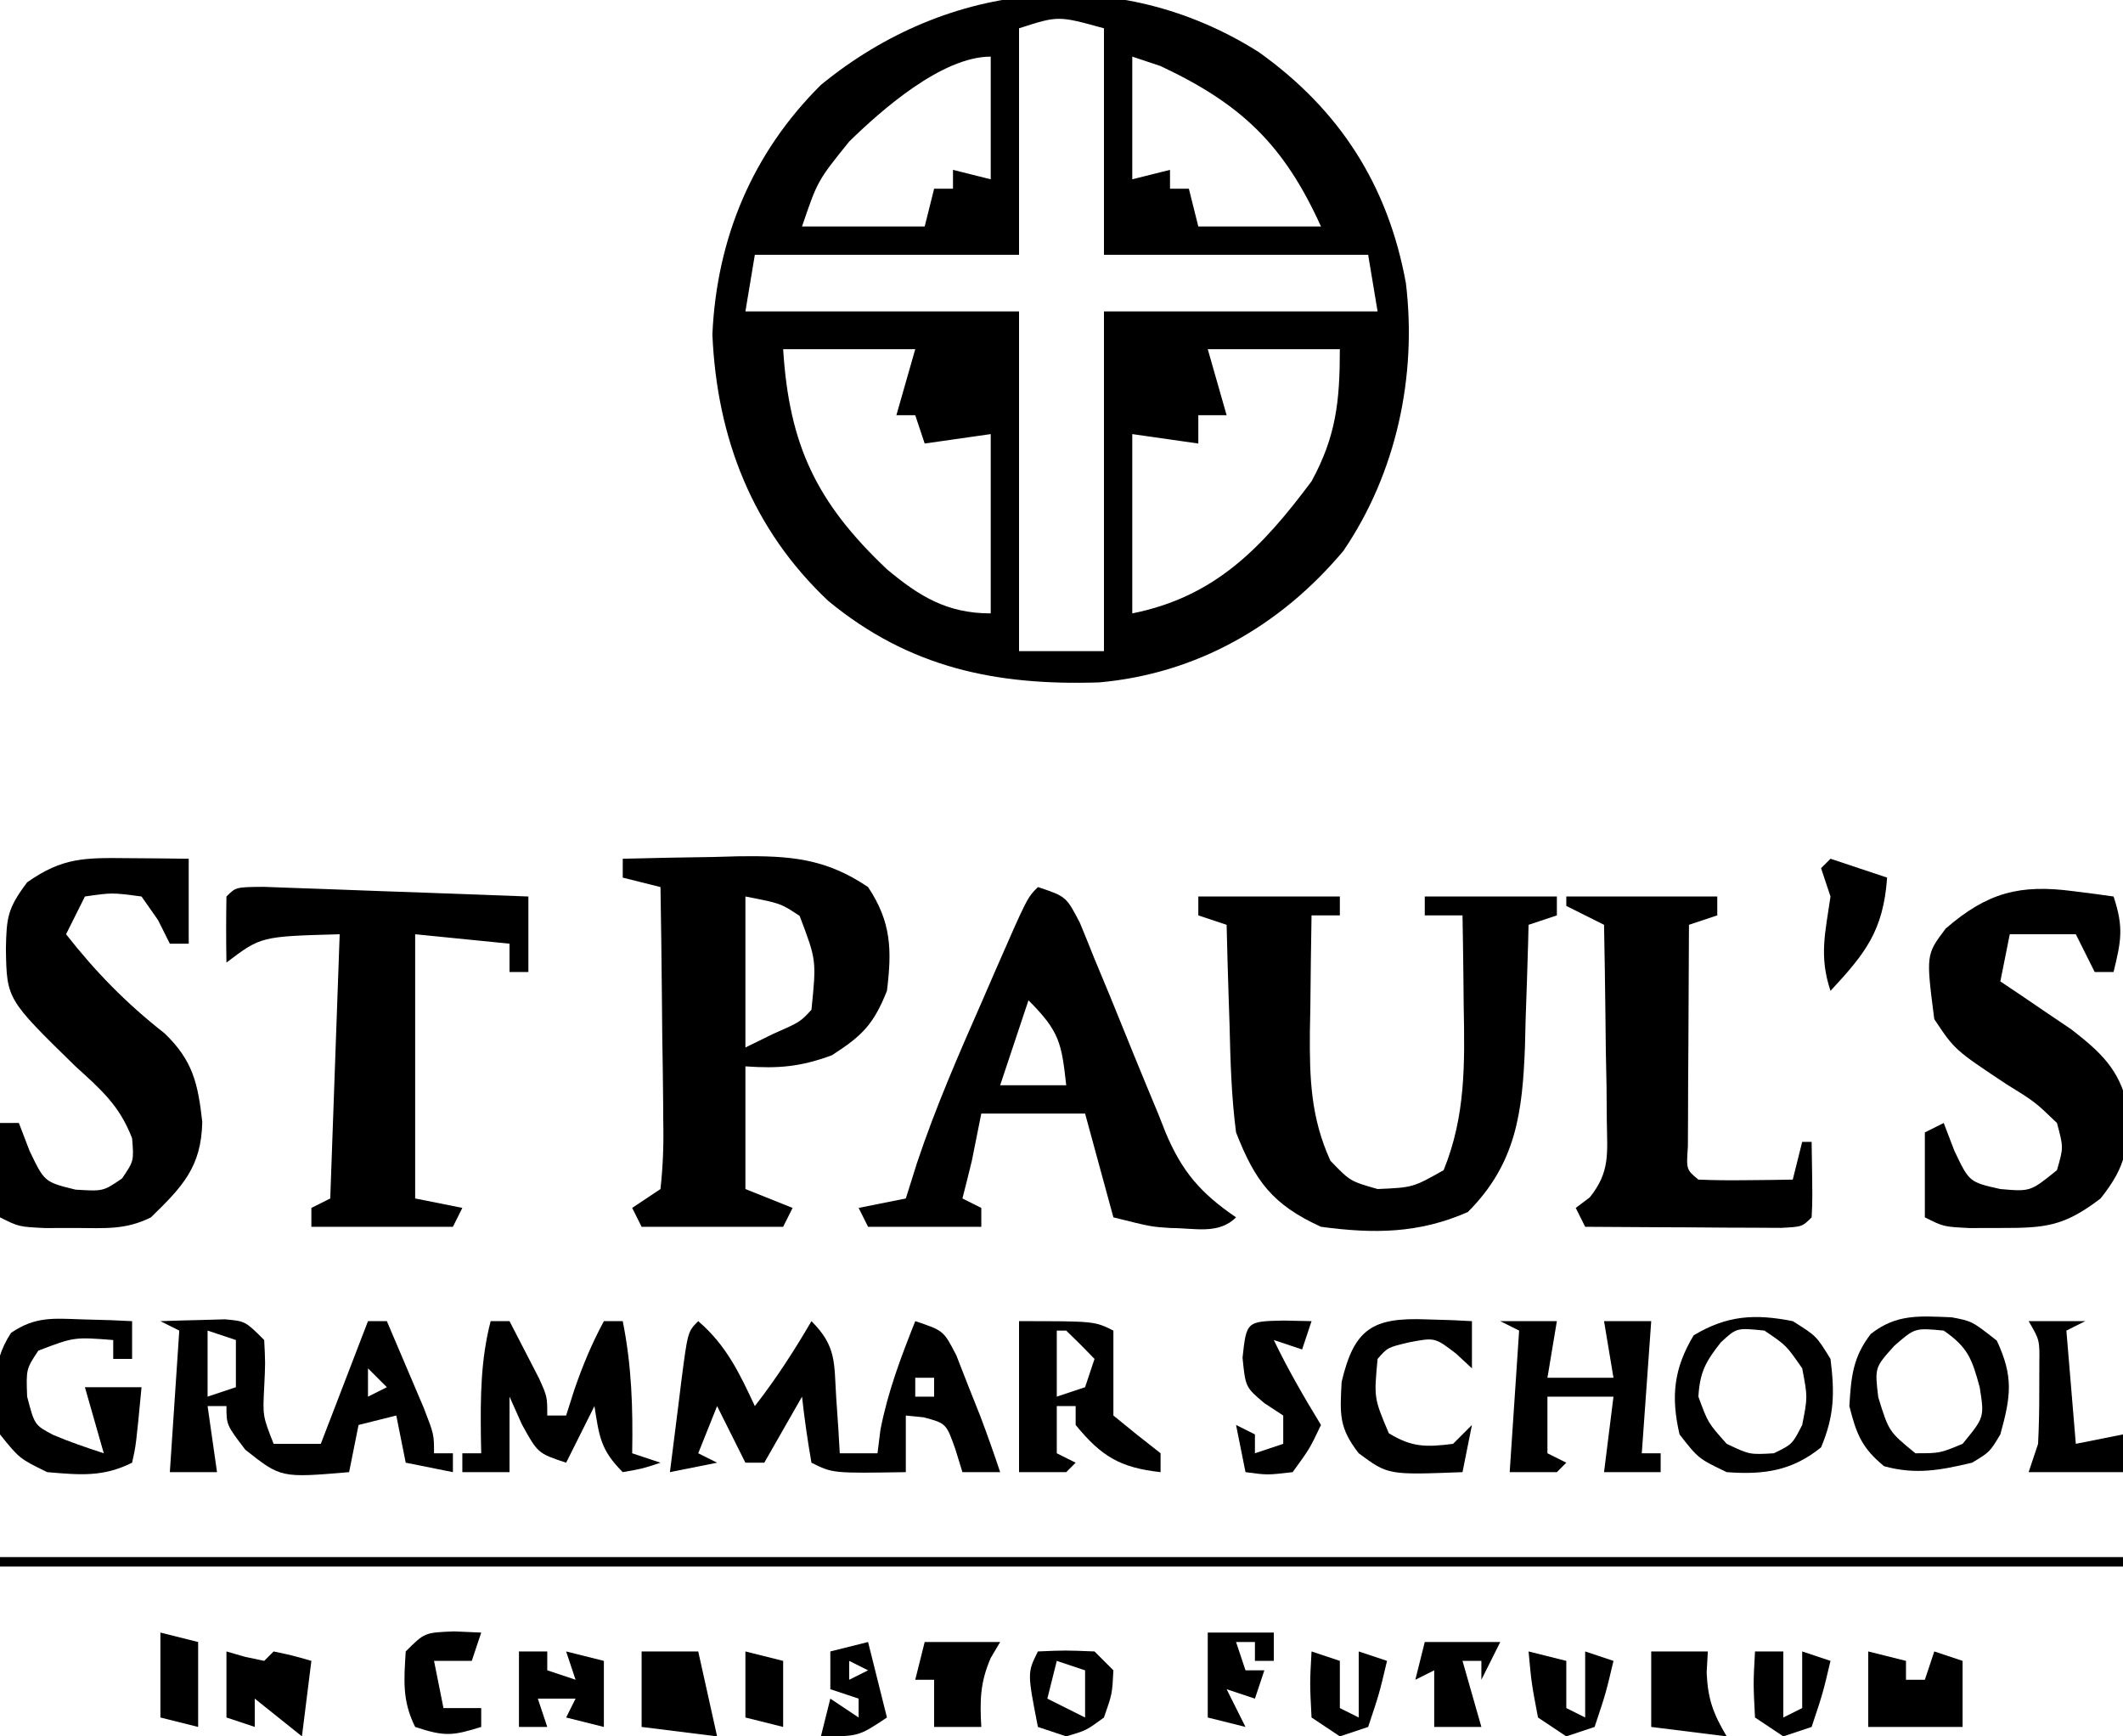 <?xml version="1.0" encoding="UTF-8"?>
<svg version="1.1" xmlns="http://www.w3.org/2000/svg" width="225" height="184">
<path d="M0 0 C8.581 6.109 13.717 14.122 15.609 24.492 C16.797 34.333 14.602 44.616 8.984 52.867 C2.297 60.834 -6.589 65.887 -16.902 66.805 C-27.868 67.159 -37.026 65.245 -45.613 58.168 C-53.634 50.606 -57.413 40.956 -57.891 29.93 C-57.43 19.727 -53.643 10.688 -46.391 3.492 C-32.846 -7.616 -14.931 -9.417 0 0 Z M-25.391 -2.508 C-25.391 5.412 -25.391 13.332 -25.391 21.492 C-34.631 21.492 -43.871 21.492 -53.391 21.492 C-53.721 23.472 -54.051 25.452 -54.391 27.492 C-44.821 27.492 -35.251 27.492 -25.391 27.492 C-25.391 39.372 -25.391 51.252 -25.391 63.492 C-22.421 63.492 -19.451 63.492 -16.391 63.492 C-16.391 51.612 -16.391 39.732 -16.391 27.492 C-6.821 27.492 2.749 27.492 12.609 27.492 C12.114 24.522 12.114 24.522 11.609 21.492 C2.369 21.492 -6.871 21.492 -16.391 21.492 C-16.391 13.572 -16.391 5.652 -16.391 -2.508 C-21.24 -3.849 -21.24 -3.849 -25.391 -2.508 Z M-13.391 0.492 C-13.391 4.782 -13.391 9.072 -13.391 13.492 C-12.071 13.162 -10.751 12.832 -9.391 12.492 C-9.391 13.152 -9.391 13.812 -9.391 14.492 C-8.731 14.492 -8.071 14.492 -7.391 14.492 C-7.061 15.812 -6.731 17.132 -6.391 18.492 C-2.101 18.492 2.189 18.492 6.609 18.492 C2.669 9.782 -1.873 5.496 -10.391 1.492 C-11.381 1.162 -12.371 0.832 -13.391 0.492 Z M-43.391 9.492 C-46.747 13.656 -46.747 13.656 -48.391 18.492 C-44.101 18.492 -39.811 18.492 -35.391 18.492 C-35.061 17.172 -34.731 15.852 -34.391 14.492 C-33.731 14.492 -33.071 14.492 -32.391 14.492 C-32.391 13.832 -32.391 13.172 -32.391 12.492 C-31.071 12.822 -29.751 13.152 -28.391 13.492 C-28.391 9.202 -28.391 4.912 -28.391 0.492 C-33.586 0.492 -40.021 6.198 -43.391 9.492 Z M-50.391 31.492 C-49.754 41.68 -46.859 47.74 -39.418 54.793 C-35.92 57.725 -32.982 59.492 -28.391 59.492 C-28.391 53.222 -28.391 46.952 -28.391 40.492 C-30.701 40.822 -33.011 41.152 -35.391 41.492 C-35.721 40.502 -36.051 39.512 -36.391 38.492 C-37.051 38.492 -37.711 38.492 -38.391 38.492 C-37.731 36.182 -37.071 33.872 -36.391 31.492 C-41.011 31.492 -45.631 31.492 -50.391 31.492 Z M-5.391 31.492 C-4.731 33.802 -4.071 36.112 -3.391 38.492 C-4.381 38.492 -5.371 38.492 -6.391 38.492 C-6.391 39.482 -6.391 40.472 -6.391 41.492 C-8.701 41.162 -11.011 40.832 -13.391 40.492 C-13.391 46.762 -13.391 53.032 -13.391 59.492 C-4.612 57.736 0.353 52.536 5.609 45.492 C8.208 40.734 8.609 37.011 8.609 31.492 C3.989 31.492 -0.631 31.492 -5.391 31.492 Z " fill="#000000" transform="translate(133.391,5.508)"/>
<path d="M0 0 C4.95 0 9.9 0 15 0 C15 0.66 15 1.32 15 2 C14.01 2 13.02 2 12 2 C11.942 5.208 11.906 8.416 11.875 11.625 C11.858 12.529 11.841 13.432 11.824 14.363 C11.788 19.291 11.916 23.428 14 28 C16.089 30.17 16.089 30.17 19 31 C22.745 30.835 22.745 30.835 26 29 C28.342 23.241 28.24 17.709 28.125 11.562 C28.116 10.64 28.107 9.718 28.098 8.768 C28.074 6.511 28.042 4.256 28 2 C26.68 2 25.36 2 24 2 C24 1.34 24 0.68 24 0 C28.62 0 33.24 0 38 0 C38 0.66 38 1.32 38 2 C37.01 2.33 36.02 2.66 35 3 C34.985 3.599 34.971 4.199 34.956 4.817 C34.881 7.566 34.784 10.314 34.688 13.062 C34.665 14.005 34.642 14.948 34.619 15.92 C34.352 22.879 33.686 28.314 28.562 33.438 C23.35 35.724 18.605 35.753 13 35 C7.882 32.666 6.017 30.166 4 25 C3.507 21.213 3.399 17.441 3.312 13.625 C3.278 12.603 3.244 11.581 3.209 10.527 C3.127 8.018 3.058 5.51 3 3 C2.01 2.67 1.02 2.34 0 2 C0 1.34 0 0.68 0 0 Z " fill="#000000" transform="translate(127,95)"/>
<path d="M0 0 C3.208 -0.088 6.416 -0.141 9.625 -0.188 C10.529 -0.213 11.432 -0.238 12.363 -0.264 C17.665 -0.322 21.46 -0.072 26 3 C28.479 6.718 28.531 9.693 28 14 C26.583 17.543 25.401 18.741 22.188 20.812 C18.874 22.047 16.503 22.25 13 22 C13 21.34 13 20.68 13 20 C13.969 19.526 14.939 19.051 15.938 18.562 C18.805 17.298 18.805 17.298 20 16 C20.531 10.757 20.531 10.757 18.75 6.062 C16.744 4.726 16.744 4.726 13 4 C13 14.23 13 24.46 13 35 C14.65 35.66 16.3 36.32 18 37 C17.67 37.66 17.34 38.32 17 39 C12.05 39 7.1 39 2 39 C1.67 38.34 1.34 37.68 1 37 C1.99 36.34 2.98 35.68 4 35 C4.267 32.517 4.349 30.285 4.293 27.805 C4.287 26.744 4.287 26.744 4.28 25.661 C4.263 23.399 4.226 21.137 4.188 18.875 C4.172 17.342 4.159 15.81 4.146 14.277 C4.113 10.518 4.062 6.759 4 3 C2.68 2.67 1.36 2.34 0 2 C0 1.34 0 0.68 0 0 Z " fill="#000000" transform="translate(66,91)"/>
<path d="M0 0 C3 1 3 1 4.455 3.804 C4.967 5.038 5.468 6.277 5.961 7.52 C6.521 8.865 7.081 10.211 7.641 11.557 C8.509 13.681 9.373 15.808 10.233 17.936 C11.068 19.99 11.92 22.036 12.773 24.082 C13.023 24.714 13.272 25.347 13.528 25.998 C15.28 30.179 17.268 32.454 21 35 C19.138 36.862 16.575 36.124 14.105 36.133 C12 36 12 36 8 35 C7.01 31.37 6.02 27.74 5 24 C1.37 24 -2.26 24 -6 24 C-6.33 25.65 -6.66 27.3 -7 29 C-7.325 30.335 -7.655 31.67 -8 33 C-7.34 33.33 -6.68 33.66 -6 34 C-6 34.66 -6 35.32 -6 36 C-9.96 36 -13.92 36 -18 36 C-18.33 35.34 -18.66 34.68 -19 34 C-16.525 33.505 -16.525 33.505 -14 33 C-13.416 31.144 -13.416 31.144 -12.82 29.25 C-10.852 23.348 -8.378 17.691 -5.875 12 C-5.42 10.952 -4.965 9.904 -4.496 8.824 C-1.135 1.135 -1.135 1.135 0 0 Z M-1 12 C-1.99 14.97 -2.98 17.94 -4 21 C-1.69 21 0.62 21 3 21 C2.504 16.532 2.31 15.31 -1 12 Z " fill="#000000" transform="translate(110,94)"/>
<path d="M0 0 C1.189 0.009 2.377 0.018 3.602 0.027 C4.517 0.039 5.432 0.051 6.375 0.062 C6.375 3.033 6.375 6.003 6.375 9.062 C5.715 9.062 5.055 9.062 4.375 9.062 C3.962 8.238 3.55 7.412 3.125 6.562 C2.547 5.737 1.97 4.912 1.375 4.062 C-1.751 3.645 -1.751 3.645 -4.625 4.062 C-5.285 5.383 -5.945 6.702 -6.625 8.062 C-3.446 12.108 -0.225 15.392 3.824 18.57 C6.804 21.438 7.351 23.847 7.812 27.938 C7.714 32.73 5.733 34.784 2.375 38.062 C-0.356 39.428 -2.581 39.195 -5.625 39.188 C-7.234 39.191 -7.234 39.191 -8.875 39.195 C-11.625 39.062 -11.625 39.062 -13.625 38.062 C-13.625 34.763 -13.625 31.462 -13.625 28.062 C-12.965 28.062 -12.305 28.062 -11.625 28.062 C-11.254 29.032 -10.883 30.001 -10.5 31 C-8.912 34.315 -8.912 34.315 -5.625 35.125 C-2.684 35.306 -2.684 35.306 -0.688 33.938 C0.57 32.077 0.57 32.077 0.375 29.688 C-0.944 26.226 -2.894 24.545 -5.625 22.062 C-12.91 14.947 -12.91 14.947 -13 9.625 C-12.934 6.266 -12.829 5.335 -10.75 2.562 C-6.972 -0.104 -4.62 -0.045 0 0 Z " fill="#000000" transform="translate(13.625,90.938)"/>
<path d="M0 0 C1.94 0.071 1.94 0.071 3.92 0.143 C4.95 0.178 4.95 0.178 6 0.214 C8.202 0.291 10.402 0.375 12.603 0.459 C14.092 0.512 15.581 0.565 17.07 0.617 C20.727 0.747 24.384 0.883 28.041 1.022 C28.041 3.662 28.041 6.302 28.041 9.022 C27.381 9.022 26.721 9.022 26.041 9.022 C26.041 8.032 26.041 7.042 26.041 6.022 C22.741 5.692 19.441 5.362 16.041 5.022 C16.041 14.262 16.041 23.502 16.041 33.022 C17.691 33.352 19.341 33.682 21.041 34.022 C20.711 34.682 20.381 35.342 20.041 36.022 C15.091 36.022 10.141 36.022 5.041 36.022 C5.041 35.362 5.041 34.702 5.041 34.022 C6.031 33.527 6.031 33.527 7.041 33.022 C7.371 23.782 7.701 14.542 8.041 5.022 C-0.301 5.251 -0.301 5.251 -3.959 8.022 C-4.002 5.689 -4 3.355 -3.959 1.022 C-2.959 0.022 -2.959 0.022 0 0 Z " fill="#000000" transform="translate(27.959,93.978)"/>
<path d="M0 0 C1.199 0.153 1.199 0.153 2.422 0.309 C3.025 0.392 3.628 0.476 4.25 0.562 C5.347 3.852 5.05 5.276 4.25 8.562 C3.59 8.562 2.93 8.562 2.25 8.562 C1.59 7.242 0.93 5.923 0.25 4.562 C-2.06 4.562 -4.37 4.562 -6.75 4.562 C-7.08 6.213 -7.41 7.862 -7.75 9.562 C-7.063 10.021 -6.376 10.48 -5.668 10.953 C-4.767 11.567 -3.866 12.18 -2.938 12.812 C-2.044 13.416 -1.151 14.019 -0.23 14.641 C2.831 17.013 4.891 18.889 5.719 22.746 C5.78 27.166 5.717 28.972 2.875 32.562 C-0.992 35.509 -2.923 35.699 -7.75 35.688 C-9.359 35.691 -9.359 35.691 -11 35.695 C-13.75 35.562 -13.75 35.562 -15.75 34.562 C-15.75 31.593 -15.75 28.622 -15.75 25.562 C-15.09 25.233 -14.43 24.902 -13.75 24.562 C-13.379 25.532 -13.008 26.501 -12.625 27.5 C-11.043 30.823 -11.043 30.823 -7.75 31.562 C-4.565 31.84 -4.565 31.84 -1.75 29.562 C-1.051 27.155 -1.051 27.155 -1.75 24.562 C-4.092 22.31 -4.092 22.31 -7.125 20.438 C-12.583 16.813 -12.583 16.813 -14.75 13.562 C-15.631 6.733 -15.631 6.733 -13.547 3.965 C-9.104 0.116 -5.665 -0.75 0 0 Z " fill="#000000" transform="translate(219.75,94.438)"/>
<path d="M0 0 C5.28 0 10.56 0 16 0 C16 0.66 16 1.32 16 2 C15.01 2.33 14.02 2.66 13 3 C12.971 7.312 12.953 11.625 12.938 15.938 C12.929 17.169 12.921 18.401 12.912 19.67 C12.909 20.84 12.906 22.01 12.902 23.215 C12.897 24.299 12.892 25.383 12.886 26.5 C12.716 28.94 12.716 28.94 14 30 C15.686 30.072 17.375 30.084 19.062 30.062 C19.982 30.053 20.901 30.044 21.848 30.035 C22.558 30.024 23.268 30.012 24 30 C24.33 28.68 24.66 27.36 25 26 C25.33 26 25.66 26 26 26 C26.098 32.152 26.098 32.152 26 34 C25 35 25 35 22.775 35.114 C21.817 35.108 20.858 35.103 19.871 35.098 C18.319 35.093 18.319 35.093 16.736 35.088 C15.648 35.08 14.559 35.071 13.438 35.062 C11.799 35.056 11.799 35.056 10.127 35.049 C7.418 35.037 4.709 35.021 2 35 C1.67 34.34 1.34 33.68 1 33 C1.733 32.449 1.733 32.449 2.482 31.887 C4.655 29.186 4.341 27.233 4.293 23.801 C4.278 21.988 4.278 21.988 4.264 20.139 C4.239 18.876 4.213 17.613 4.188 16.312 C4.174 15.038 4.16 13.764 4.146 12.451 C4.111 9.3 4.062 6.15 4 3 C2.68 2.34 1.36 1.68 0 1 C0 0.67 0 0.34 0 0 Z " fill="#000000" transform="translate(166,95)"/>
<path d="M0 0 C74.25 0 148.5 0 225 0 C225 0.33 225 0.66 225 1 C150.75 1 76.5 1 0 1 C0 0.67 0 0.34 0 0 Z " fill="#000000" transform="translate(0,165)"/>
<path d="M0 0 C2.969 2.545 4.362 5.49 6 9 C8.24 6.12 10.162 3.151 12 0 C14.681 2.681 14.387 4.392 14.625 8.125 C14.7 9.221 14.775 10.316 14.852 11.445 C14.925 12.71 14.925 12.71 15 14 C16.32 14 17.64 14 19 14 C19.103 13.175 19.206 12.35 19.312 11.5 C20.116 7.407 21.464 3.875 23 0 C26 1 26 1 27.352 3.617 C27.982 5.23 27.982 5.23 28.625 6.875 C29.263 8.48 29.263 8.48 29.914 10.117 C30.647 12.064 31.342 14.026 32 16 C30.68 16 29.36 16 28 16 C27.753 15.196 27.505 14.391 27.25 13.562 C26.278 10.829 26.278 10.829 23.875 10.188 C23.256 10.126 22.637 10.064 22 10 C22 11.98 22 13.96 22 16 C14.25 16.125 14.25 16.125 12 15 C11.593 12.678 11.256 10.343 11 8 C9.68 10.31 8.36 12.62 7 15 C6.34 15 5.68 15 5 15 C4.01 13.02 3.02 11.04 2 9 C1.34 10.65 0.68 12.3 0 14 C0.66 14.33 1.32 14.66 2 15 C0.35 15.33 -1.3 15.66 -3 16 C-2.693 13.52 -2.379 11.041 -2.062 8.562 C-1.975 7.855 -1.888 7.148 -1.799 6.42 C-1.113 1.113 -1.113 1.113 0 0 Z M23 6 C23 6.66 23 7.32 23 8 C23.66 8 24.32 8 25 8 C25 7.34 25 6.68 25 6 C24.34 6 23.68 6 23 6 Z " fill="#000000" transform="translate(74,140)"/>
<path d="M0 0 C1.458 -0.054 2.916 -0.093 4.375 -0.125 C5.187 -0.148 5.999 -0.171 6.836 -0.195 C9 0 9 0 11 2 C11.125 4.438 11.125 4.438 11 7 C10.842 10.053 10.842 10.053 12 13 C13.65 13 15.3 13 17 13 C18.65 8.71 20.3 4.42 22 0 C22.66 0 23.32 0 24 0 C24.838 1.956 25.67 3.915 26.5 5.875 C26.964 6.966 27.428 8.056 27.906 9.18 C29 12 29 12 29 14 C29.66 14 30.32 14 31 14 C31 14.66 31 15.32 31 16 C28.525 15.505 28.525 15.505 26 15 C25.67 13.35 25.34 11.7 25 10 C23.68 10.33 22.36 10.66 21 11 C20.67 12.65 20.34 14.3 20 16 C12.774 16.612 12.774 16.612 9 13.625 C7 11 7 11 7 9 C6.34 9 5.68 9 5 9 C5.33 11.31 5.66 13.62 6 16 C4.35 16 2.7 16 1 16 C1.33 11.05 1.66 6.1 2 1 C1.34 0.67 0.68 0.34 0 0 Z M5 1 C5 3.31 5 5.62 5 8 C5.99 7.67 6.98 7.34 8 7 C8 5.35 8 3.7 8 2 C7.01 1.67 6.02 1.34 5 1 Z M22 5 C22 5.99 22 6.98 22 8 C22.66 7.67 23.32 7.34 24 7 C23.34 6.34 22.68 5.68 22 5 Z " fill="#000000" transform="translate(17,140)"/>
<path d="M0 0 C0.66 0 1.32 0 2 0 C2.672 1.289 3.337 2.581 4 3.875 C4.371 4.594 4.742 5.314 5.125 6.055 C6 8 6 8 6 10 C6.66 10 7.32 10 8 10 C8.289 9.092 8.578 8.185 8.875 7.25 C9.765 4.678 10.715 2.387 12 0 C12.66 0 13.32 0 14 0 C14.953 4.763 15.083 9.167 15 14 C15.99 14.33 16.98 14.66 18 15 C16.125 15.625 16.125 15.625 14 16 C11.64 13.64 11.509 12.221 11 9 C10.01 10.98 9.02 12.96 8 15 C5 14 5 14 3.312 10.938 C2.879 9.968 2.446 8.999 2 8 C2 10.64 2 13.28 2 16 C0.35 16 -1.3 16 -3 16 C-3 15.34 -3 14.68 -3 14 C-2.34 14 -1.68 14 -1 14 C-1.012 13.408 -1.023 12.817 -1.035 12.207 C-1.083 7.998 -1.06 4.108 0 0 Z " fill="#000000" transform="translate(52,140)"/>
<path d="M0 0 C1.98 0 3.96 0 6 0 C5.67 1.98 5.34 3.96 5 6 C7.31 6 9.62 6 12 6 C11.67 4.02 11.34 2.04 11 0 C12.65 0 14.3 0 16 0 C15.67 4.62 15.34 9.24 15 14 C15.66 14 16.32 14 17 14 C17 14.66 17 15.32 17 16 C15.02 16 13.04 16 11 16 C11.33 13.36 11.66 10.72 12 8 C9.69 8 7.38 8 5 8 C5 9.98 5 11.96 5 14 C5.66 14.33 6.32 14.66 7 15 C6.67 15.33 6.34 15.66 6 16 C4.35 16 2.7 16 1 16 C1.33 11.05 1.66 6.1 2 1 C1.34 0.67 0.68 0.34 0 0 Z " fill="#000000" transform="translate(159,140)"/>
<path d="M0 0 C8 0 8 0 10 1 C10 4 10 7 10 10 C11.646 11.358 13.313 12.693 15 14 C15 14.66 15 15.32 15 16 C10.712 15.524 8.734 14.341 6 11 C6 10.34 6 9.68 6 9 C5.34 9 4.68 9 4 9 C4 10.65 4 12.3 4 14 C4.66 14.33 5.32 14.66 6 15 C5.67 15.33 5.34 15.66 5 16 C3.35 16 1.7 16 0 16 C0 10.72 0 5.44 0 0 Z M4 1 C4 3.31 4 5.62 4 8 C4.99 7.67 5.98 7.34 7 7 C7.33 6.01 7.66 5.02 8 4 C7.021 2.979 6.02 1.979 5 1 C4.67 1 4.34 1 4 1 Z " fill="#000000" transform="translate(108,140)"/>
<path d="M0 0 C2.168 0.41 2.168 0.41 4.793 2.473 C6.584 6.299 6.288 8.376 5.168 12.41 C4.043 14.285 4.043 14.285 2.168 15.41 C-1.212 16.209 -3.765 16.699 -7.145 15.785 C-9.503 13.864 -10.096 12.355 -10.832 9.41 C-10.646 6.317 -10.473 4.24 -8.559 1.762 C-5.811 -0.389 -3.38 -0.127 0 0 Z M-6.082 3.035 C-8.145 5.33 -8.145 5.33 -7.77 8.473 C-6.646 12.111 -6.646 12.111 -3.832 14.41 C-1.241 14.409 -1.241 14.409 1.168 13.41 C3.483 10.593 3.483 10.593 2.98 7.41 C2.162 4.387 1.712 3.172 -0.832 1.41 C-3.889 1.117 -3.889 1.117 -6.082 3.035 Z " fill="#000000" transform="translate(206.832,139.59)"/>
<path d="M0 0 C2.5 1.562 2.5 1.562 4 4 C4.45 7.602 4.412 10.021 3 13.375 C-0.069 15.869 -3.096 16.296 -7 16 C-10 14.562 -10 14.562 -12 12 C-12.926 7.991 -12.617 5.028 -10.5 1.5 C-6.968 -0.619 -4.017 -0.798 0 0 Z M-7.625 2.25 C-9.235 4.299 -9.846 5.389 -10 8 C-8.989 10.768 -8.989 10.768 -7 13 C-4.562 14.155 -4.562 14.155 -2 14 C-0.044 13.045 -0.044 13.045 1 11 C1.583 8.043 1.583 8.043 1 5 C-0.688 2.561 -0.688 2.561 -3 1 C-5.945 0.695 -5.945 0.695 -7.625 2.25 Z " fill="#000000" transform="translate(190,140)"/>
<path d="M0 0 C0.994 0.027 1.988 0.054 3.012 0.082 C4.151 0.134 4.151 0.134 5.312 0.188 C5.312 1.508 5.312 2.828 5.312 4.188 C4.652 4.188 3.993 4.188 3.312 4.188 C3.312 3.527 3.312 2.868 3.312 2.188 C-0.837 1.865 -0.837 1.865 -4.625 3.312 C-5.919 5.264 -5.919 5.264 -5.812 8.188 C-5.022 11.202 -5.022 11.202 -3.051 12.242 C-1.301 12.987 0.505 13.596 2.312 14.188 C1.653 11.877 0.993 9.568 0.312 7.188 C2.292 7.188 4.272 7.188 6.312 7.188 C5.727 13.34 5.727 13.34 5.312 15.188 C2.212 16.738 -0.266 16.477 -3.688 16.188 C-6.625 14.75 -6.625 14.75 -8.688 12.188 C-9.411 8.372 -9.725 4.746 -7.512 1.422 C-4.946 -0.314 -3.064 -0.108 0 0 Z " fill="#000000" transform="translate(8.688,139.812)"/>
<path d="M0 0 C0.901 0.027 1.802 0.054 2.73 0.082 C3.761 0.134 3.761 0.134 4.812 0.188 C4.812 1.837 4.812 3.487 4.812 5.188 C3.977 4.414 3.977 4.414 3.125 3.625 C0.882 1.908 0.882 1.908 -1.875 2.438 C-4.125 2.974 -4.125 2.974 -5.188 4.188 C-5.576 8.336 -5.576 8.336 -4 12.062 C-1.57 13.571 0.003 13.548 2.812 13.188 C3.473 12.527 4.133 11.867 4.812 11.188 C4.482 12.838 4.152 14.488 3.812 16.188 C-4.078 16.491 -4.078 16.491 -7.188 14.188 C-9.284 11.492 -9.183 10.095 -9 6.625 C-7.664 0.972 -5.707 -0.222 0 0 Z " fill="#000000" transform="translate(151.188,139.812)"/>
<path d="M0 0 C1.454 0.031 1.454 0.031 2.938 0.062 C2.607 1.052 2.277 2.042 1.938 3.062 C0.948 2.732 -0.043 2.402 -1.062 2.062 C0.436 5.174 2.137 8.116 3.938 11.062 C2.75 13.562 2.75 13.562 0.938 16.062 C-1.75 16.375 -1.75 16.375 -4.062 16.062 C-4.393 14.412 -4.723 12.762 -5.062 11.062 C-4.072 11.557 -4.072 11.557 -3.062 12.062 C-3.062 12.723 -3.062 13.383 -3.062 14.062 C-2.072 13.732 -1.083 13.402 -0.062 13.062 C-0.062 12.072 -0.062 11.082 -0.062 10.062 C-0.723 9.629 -1.383 9.196 -2.062 8.75 C-4.062 7.062 -4.062 7.062 -4.375 3.938 C-3.956 0.081 -3.956 0.081 0 0 Z " fill="#000000" transform="translate(136.062,139.938)"/>
<path d="M0 0 C1.98 0 3.96 0 6 0 C5.01 0.495 5.01 0.495 4 1 C4.33 4.96 4.66 8.92 5 13 C6.65 12.67 8.3 12.34 10 12 C10 13.32 10 14.64 10 16 C6.7 16 3.4 16 0 16 C0.33 15.01 0.66 14.02 1 13 C1.094 11.148 1.13 9.292 1.125 7.438 C1.128 6.467 1.13 5.496 1.133 4.496 C1.167 2 1.167 2 0 0 Z " fill="#000000" transform="translate(215,140)"/>
<path d="M0 0 C1.32 0.33 2.64 0.66 4 1 C4 1.66 4 2.32 4 3 C4.66 3 5.32 3 6 3 C6.33 2.01 6.66 1.02 7 0 C7.99 0.33 8.98 0.66 10 1 C10 3.31 10 5.62 10 8 C6.7 8 3.4 8 0 8 C0 5.36 0 2.72 0 0 Z M2 4 C3 7 3 7 3 7 Z M6 5 C7 7 7 7 7 7 Z " fill="#000000" transform="translate(198,175)"/>
<path d="M0 0 C1.98 0.66 3.96 1.32 6 2 C5.598 7.629 3.711 10.004 0 14 C-1.234 10.299 -0.546 7.825 0 4 C-0.33 3.01 -0.66 2.02 -1 1 C-0.67 0.67 -0.34 0.34 0 0 Z " fill="#000000" transform="translate(194,91)"/>
<path d="M0 0 C1.98 0 3.96 0 6 0 C5.959 0.743 5.918 1.485 5.875 2.25 C6.004 5.088 6.571 6.588 8 9 C5.36 8.67 2.72 8.34 0 8 C0 5.36 0 2.72 0 0 Z M3 1 C4 3 4 3 4 3 Z " fill="#000000" transform="translate(175,175)"/>
<path d="M0 0 C0.99 0 1.98 0 3 0 C3 0.66 3 1.32 3 2 C3.99 2.33 4.98 2.66 6 3 C5.67 2.01 5.34 1.02 5 0 C6.32 0.33 7.64 0.66 9 1 C9 3.31 9 5.62 9 8 C7.68 7.67 6.36 7.34 5 7 C5.33 6.34 5.66 5.68 6 5 C4.68 5 3.36 5 2 5 C2.33 5.99 2.66 6.98 3 8 C2.01 8 1.02 8 0 8 C0 5.36 0 2.72 0 0 Z " fill="#000000" transform="translate(55,175)"/>
<path d="M0 0 C0.959 0.278 0.959 0.278 1.938 0.562 C2.958 0.779 2.958 0.779 4 1 C4.33 0.67 4.66 0.34 5 0 C7.062 0.438 7.062 0.438 9 1 C8.67 3.64 8.34 6.28 8 9 C6.35 7.68 4.7 6.36 3 5 C3 5.99 3 6.98 3 8 C2.01 7.67 1.02 7.34 0 7 C0 4.69 0 2.38 0 0 Z " fill="#000000" transform="translate(24,175)"/>
<path d="M0 0 C2.875 -0.125 2.875 -0.125 6 0 C6.66 0.66 7.32 1.32 8 2 C7.875 4.5 7.875 4.5 7 7 C5.125 8.375 5.125 8.375 3 9 C2.01 8.67 1.02 8.34 0 8 C-1.125 2.25 -1.125 2.25 0 0 Z M2 1 C1.67 2.32 1.34 3.64 1 5 C2.98 5.99 2.98 5.99 5 7 C5 5.35 5 3.7 5 2 C4.01 1.67 3.02 1.34 2 1 Z " fill="#000000" transform="translate(110,175)"/>
<path d="M0 0 C1.98 0 3.96 0 6 0 C6.66 2.97 7.32 5.94 8 9 C5.36 8.67 2.72 8.34 0 8 C0 5.36 0 2.72 0 0 Z M3 1 C4 4 4 4 4 4 Z " fill="#000000" transform="translate(68,175)"/>
<path d="M0 0 C2.64 0 5.28 0 8 0 C7.67 0.557 7.34 1.114 7 1.688 C5.869 4.303 5.843 6.181 6 9 C4.35 9 2.7 9 1 9 C1 7.35 1 5.7 1 4 C0.34 4 -0.32 4 -1 4 C-0.67 2.68 -0.34 1.36 0 0 Z " fill="#000000" transform="translate(98,174)"/>
<path d="M0 0 C0.667 2.667 1.333 5.333 2 8 C-1 10 -1 10 -5 10 C-4.67 8.68 -4.34 7.36 -4 6 C-2.515 6.99 -2.515 6.99 -1 8 C-1 7.34 -1 6.68 -1 6 C-1.99 5.67 -2.98 5.34 -4 5 C-4 3.68 -4 2.36 -4 1 C-2.68 0.67 -1.36 0.34 0 0 Z M-2 2 C-2 2.66 -2 3.32 -2 4 C-1.34 3.67 -0.68 3.34 0 3 C-0.66 2.67 -1.32 2.34 -2 2 Z " fill="#000000" transform="translate(92,174)"/>
<path d="M0 0 C0.949 0.041 1.897 0.083 2.875 0.125 C2.545 1.115 2.215 2.105 1.875 3.125 C0.555 3.125 -0.765 3.125 -2.125 3.125 C-1.795 4.775 -1.465 6.425 -1.125 8.125 C0.195 8.125 1.515 8.125 2.875 8.125 C2.875 8.785 2.875 9.445 2.875 10.125 C-0.135 11.059 -0.992 11.169 -4.125 10.125 C-5.506 7.362 -5.316 5.178 -5.125 2.125 C-3.125 0.125 -3.125 0.125 0 0 Z " fill="#000000" transform="translate(48.125,172.875)"/>
<path d="M0 0 C1.32 0.33 2.64 0.66 4 1 C4 2.65 4 4.3 4 6 C4.66 6.33 5.32 6.66 6 7 C6 4.69 6 2.38 6 0 C6.99 0.33 7.98 0.66 9 1 C8.188 4.438 8.188 4.438 7 8 C6.01 8.33 5.02 8.66 4 9 C3.01 8.34 2.02 7.68 1 7 C0.312 3.375 0.312 3.375 0 0 Z " fill="#000000" transform="translate(162,175)"/>
<path d="M0 0 C2.64 0 5.28 0 8 0 C7.34 1.32 6.68 2.64 6 4 C6 3.34 6 2.68 6 2 C5.34 2 4.68 2 4 2 C4.66 4.31 5.32 6.62 6 9 C4.35 9 2.7 9 1 9 C1 7.02 1 5.04 1 3 C0.01 3.495 0.01 3.495 -1 4 C-0.67 2.68 -0.34 1.36 0 0 Z " fill="#000000" transform="translate(151,174)"/>
<path d="M0 0 C2.31 0 4.62 0 7 0 C7 0.99 7 1.98 7 3 C6.34 3 5.68 3 5 3 C5 2.34 5 1.68 5 1 C4.34 1 3.68 1 3 1 C3.33 1.99 3.66 2.98 4 4 C4.66 4 5.32 4 6 4 C5.67 4.99 5.34 5.98 5 7 C4.01 6.67 3.02 6.34 2 6 C2.66 7.32 3.32 8.64 4 10 C2.68 9.67 1.36 9.34 0 9 C0 6.03 0 3.06 0 0 Z " fill="#000000" transform="translate(128,173)"/>
<path d="M0 0 C0.99 0 1.98 0 3 0 C3 2.31 3 4.62 3 7 C3.66 6.67 4.32 6.34 5 6 C5 4.02 5 2.04 5 0 C5.99 0.33 6.98 0.66 8 1 C7.188 4.438 7.188 4.438 6 8 C5.01 8.33 4.02 8.66 3 9 C2.01 8.34 1.02 7.68 0 7 C-0.188 3.375 -0.188 3.375 0 0 Z " fill="#000000" transform="translate(186,175)"/>
<path d="M0 0 C0.99 0.33 1.98 0.66 3 1 C3 2.65 3 4.3 3 6 C3.66 6.33 4.32 6.66 5 7 C5 4.69 5 2.38 5 0 C5.99 0.33 6.98 0.66 8 1 C7.188 4.438 7.188 4.438 6 8 C5.01 8.33 4.02 8.66 3 9 C2.01 8.34 1.02 7.68 0 7 C-0.188 3.375 -0.188 3.375 0 0 Z " fill="#000000" transform="translate(139,175)"/>
<path d="M0 0 C1.32 0.33 2.64 0.66 4 1 C4 3.97 4 6.94 4 10 C2.68 9.67 1.36 9.34 0 9 C0 6.03 0 3.06 0 0 Z " fill="#000000" transform="translate(17,173)"/>
<path d="M0 0 C1.32 0.33 2.64 0.66 4 1 C4 3.31 4 5.62 4 8 C2.68 7.67 1.36 7.34 0 7 C0 4.69 0 2.38 0 0 Z " fill="#000000" transform="translate(79,175)"/>
</svg>
